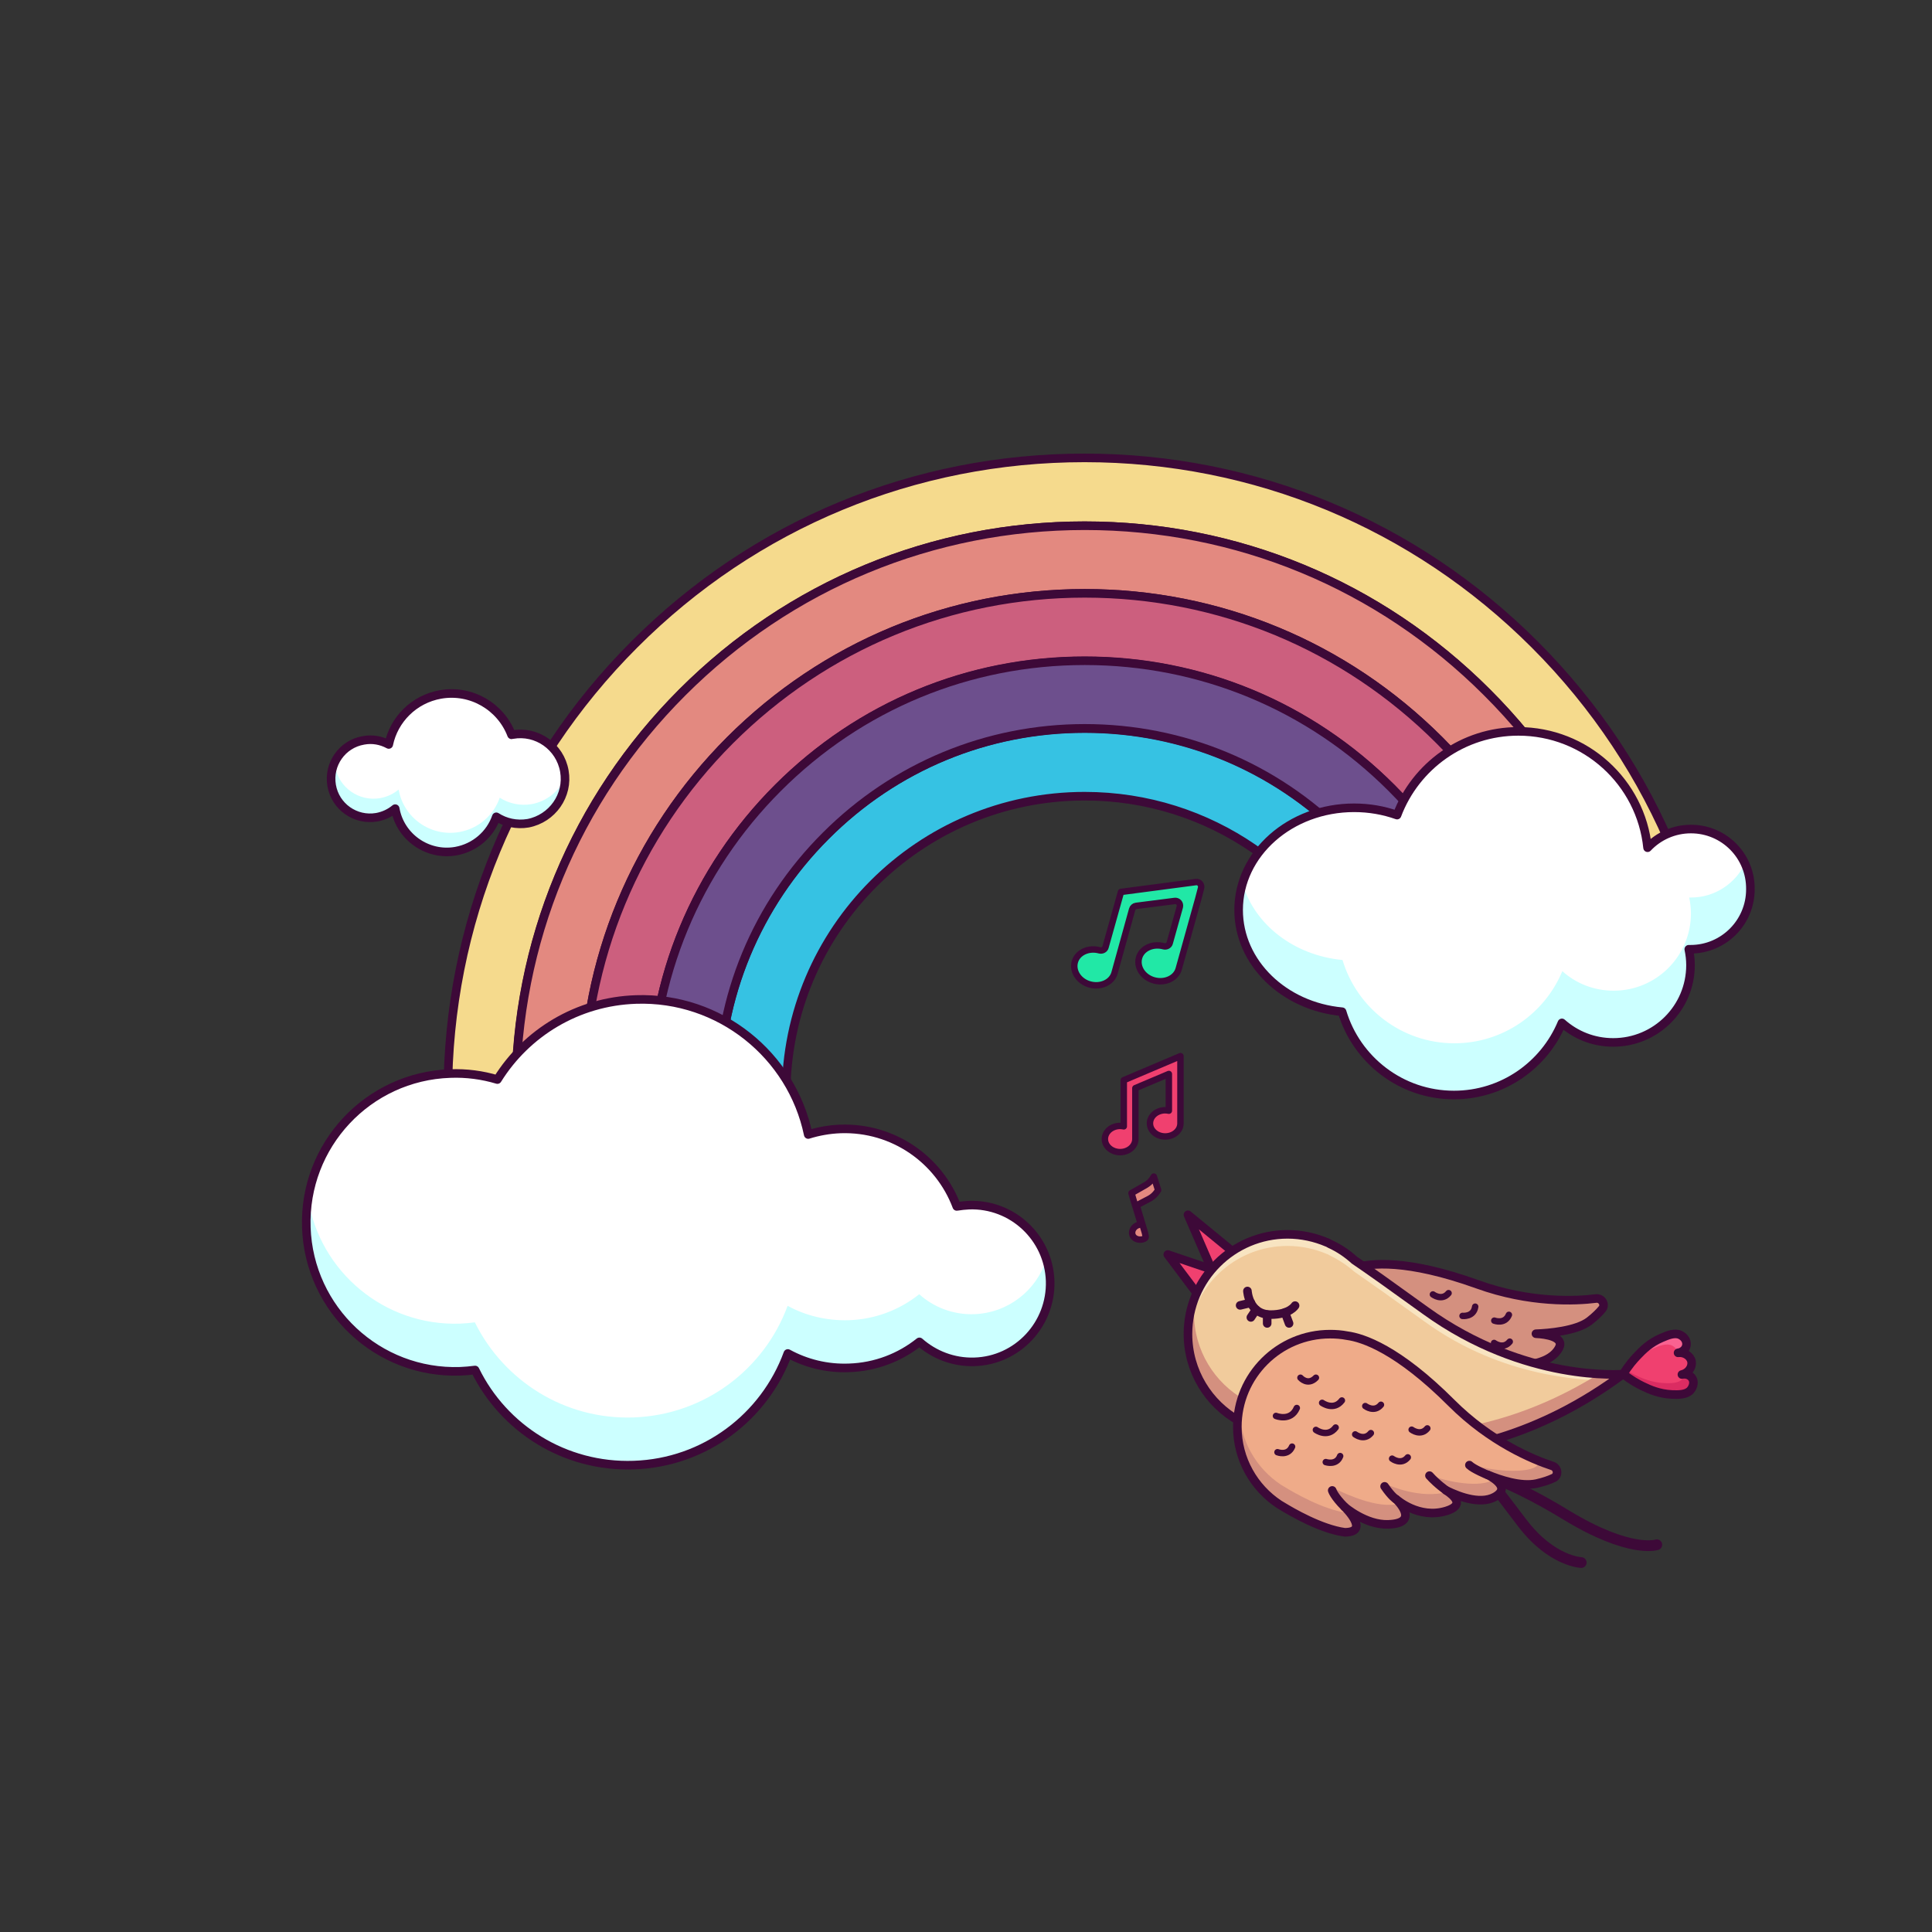 <?xml version="1.0" encoding="utf-8"?>
<!-- Generator: Adobe Illustrator 23.1.1, SVG Export Plug-In . SVG Version: 6.00 Build 0)  -->
<svg version="1.1" id="Layer_1" xmlns="http://www.w3.org/2000/svg" xmlns:xlink="http://www.w3.org/1999/xlink" x="0px" y="0px"
	 viewBox="0 0 900 900" style="enable-background:new 0 0 1000 1000;" xml:space="preserve">
<rect x="0" y="0" width="900" height="900" fill="#333333" stroke="none"/>
<style type="text/css">
	.st0{opacity:0;fill:#F2F2F2;}
	.st1{fill:#F5DA8D;}
	.st2{fill:none;stroke:#3D0938;stroke-width:4;stroke-linecap:round;stroke-linejoin:round;stroke-miterlimit:10;}
	.st3{fill:#E38980;}
	.st4{fill:#CC5F7E;}
	.st5{fill:#36C2E3;}
	.st6{fill:#6D4F8D;}
	.st7{fill:none;stroke:#3D0938;stroke-width:6;stroke-linecap:round;stroke-linejoin:round;stroke-miterlimit:10;}
	.st8{fill:#FFFFFF;}
	.st9{fill:#CCFFFF;}
	.st10{opacity:0.43;fill:#3D0938;}
	.st11{fill:#F0406F;}
	.st12{fill:#D4907F;}
	.st13{fill:none;stroke:#3D0938;stroke-width:5;stroke-linecap:round;stroke-linejoin:round;stroke-miterlimit:10;}
	.st14{fill:#DB2C62;}
	.st15{fill:#F96291;}
	.st16{fill:#F1CB9C;}
	.st17{fill:#F8E4C1;}
	.st18{fill:#EFAB89;}
	.st19{fill:none;stroke:#3D0938;stroke-width:3;stroke-linecap:round;stroke-linejoin:round;stroke-miterlimit:10;}
	.st20{fill:none;stroke:#3D0938;stroke-width:3;stroke-linecap:round;stroke-linejoin:round;stroke-miterlimit:10;}
	.st21{fill:#21E8A6;}
</style>
<rect id="XMLID_25_" class="st0" width="1000" height="1000"/>
<g>
	<path id="XMLID_14_" class="st1" d="M259.6,609.9c-12.7-31.3-19.4-65.1-19.4-100c0-70.8,27.6-137.4,77.6-187.4
		c50.1-50.1,116.6-77.6,187.4-77.6s137.4,27.6,187.4,77.6c25.5,25.5,45.1,55.2,58.3,87.6l29.2-11.9c-14.7-36.2-36.7-69.5-65.2-98
		c-56-56-130.5-86.9-209.7-86.9s-153.7,30.8-209.7,86.9c-56,56-86.9,130.5-86.9,209.7c0,39,7.5,76.8,21.7,111.8L259.6,609.9z"/>
	<path id="XMLID_22_" class="st2" d="M259.6,609.9c-12.7-31.3-19.4-65.1-19.4-100c0-70.8,27.6-137.4,77.6-187.4
		c50.1-50.1,116.6-77.6,187.4-77.6s137.4,27.6,187.4,77.6c25.5,25.5,45.1,55.2,58.3,87.6l29.2-11.9c-14.7-36.2-36.7-69.5-65.2-98
		c-56-56-130.5-86.9-209.7-86.9s-153.7,30.8-209.7,86.9c-56,56-86.9,130.5-86.9,209.7c0,39,7.5,76.8,21.7,111.8L259.6,609.9z"/>
	<path id="XMLID_19_" class="st3" d="M288.8,598.1c-11.2-27.6-17.1-57.4-17.1-88.1c0-62.4,24.3-121,68.4-165.2
		c44.1-44.1,102.8-68.4,165.2-68.4s121,24.3,165.2,68.4c22.5,22.5,39.8,48.7,51.3,77.2l29.2-11.9c-13.2-32.4-32.8-62.2-58.3-87.6
		c-50.1-50.1-116.6-77.6-187.4-77.6s-137.4,27.6-187.4,77.6c-50.1,50.1-77.6,116.6-77.6,187.4c0,34.8,6.7,68.6,19.4,100L288.8,598.1
		z"/>
	<path id="XMLID_26_" class="st2" d="M288.8,598.1c-11.2-27.6-17.1-57.4-17.1-88.1c0-62.4,24.3-121,68.4-165.2
		c44.1-44.1,102.8-68.4,165.2-68.4s121,24.3,165.2,68.4c22.5,22.5,39.8,48.7,51.3,77.2l29.2-11.9c-13.2-32.4-32.8-62.2-58.3-87.6
		c-50.1-50.1-116.6-77.6-187.4-77.6s-137.4,27.6-187.4,77.6c-50.1,50.1-77.6,116.6-77.6,187.4c0,34.8,6.7,68.6,19.4,100L288.8,598.1
		z"/>
	<path id="XMLID_21_" class="st4" d="M318,586.2c-9.7-23.9-14.8-49.7-14.8-76.2c0-54,21-104.7,59.2-142.9
		c38.2-38.2,88.9-59.2,142.9-59.2c54,0,104.7,21,142.9,59.2c19.4,19.4,34.4,42.1,44.4,66.8l29.2-11.9
		c-11.6-28.6-28.9-54.8-51.3-77.2c-44.1-44.1-102.8-68.4-165.2-68.4s-121,24.3-165.2,68.4C296,388.9,271.7,447.6,271.7,510
		c0,30.7,5.9,60.5,17.1,88.1L318,586.2z"/>
	<path id="XMLID_18_" class="st2" d="M318,586.2c-9.7-23.9-14.8-49.7-14.8-76.2c0-54,21-104.7,59.2-142.9
		c38.2-38.2,88.9-59.2,142.9-59.2c54,0,104.7,21,142.9,59.2c19.4,19.4,34.4,42.1,44.4,66.8l29.2-11.9
		c-11.6-28.6-28.9-54.8-51.3-77.2c-44.1-44.1-102.8-68.4-165.2-68.4s-121,24.3-165.2,68.4C296,388.9,271.7,447.6,271.7,510
		c0,30.7,5.9,60.5,17.1,88.1L318,586.2z"/>
	<path id="XMLID_24_" class="st5" d="M376.4,562.5c-6.6-16.2-10.2-33.9-10.2-52.5c0-76.8,62.3-139.1,139.1-139.1
		c58.3,0,108.2,35.9,128.9,86.8l29.2-11.9c-8.5-20.9-21.1-40-37.5-56.4c-32.2-32.2-75.1-50-120.6-50c-45.6,0-88.4,17.7-120.6,50
		c-32.2,32.2-50,75.1-50,120.6c0,22.4,4.3,44.2,12.5,64.4L376.4,562.5z"/>
	<path id="XMLID_17_" class="st2" d="M376.4,562.5c-6.6-16.2-10.2-33.9-10.2-52.5c0-76.8,62.3-139.1,139.1-139.1
		c58.3,0,108.2,35.9,128.9,86.8l29.2-11.9c-8.5-20.9-21.1-40-37.5-56.4c-32.2-32.2-75.1-50-120.6-50c-45.6,0-88.4,17.7-120.6,50
		c-32.2,32.2-50,75.1-50,120.6c0,22.4,4.3,44.2,12.5,64.4L376.4,562.5z"/>
	<path id="XMLID_23_" class="st6" d="M347.2,574.3c-8.2-20.2-12.5-41.9-12.5-64.4c0-45.6,17.7-88.4,50-120.6
		c32.2-32.2,75.1-50,120.6-50c45.6,0,88.4,17.7,120.6,50c16.4,16.4,29,35.6,37.5,56.4l29.2-11.9c-10-24.7-25-47.4-44.4-66.8
		c-38.2-38.2-88.9-59.2-142.9-59.2c-54,0-104.7,21-142.9,59.2c-38.2,38.2-59.2,88.9-59.2,142.9c0,26.6,5.1,52.3,14.8,76.2
		L347.2,574.3z"/>
	<path id="XMLID_1_" class="st2" d="M347.2,574.3c-8.2-20.2-12.5-41.9-12.5-64.4c0-45.6,17.7-88.4,50-120.6
		c32.2-32.2,75.1-50,120.6-50c45.6,0,88.4,17.7,120.6,50c16.4,16.4,29,35.6,37.5,56.4l29.2-11.9c-10-24.7-25-47.4-44.4-66.8
		c-38.2-38.2-88.9-59.2-142.9-59.2c-54,0-104.7,21-142.9,59.2c-38.2,38.2-59.2,88.9-59.2,142.9c0,26.6,5.1,52.3,14.8,76.2
		L347.2,574.3z"/>
</g>
<line id="XMLID_11_" class="st7" x1="345.8" y1="539" x2="375.2" y2="539"/>
<line id="XMLID_12_" class="st7" x1="368.3" y1="539" x2="397.6" y2="539"/>
<path id="XMLID_15_" class="st8" d="M787.7,386.2c-7.9,0-15.1,3.3-20.2,8.7c-3.1-30.5-28.9-54.2-60.2-54.2
	c-25.8,0-47.9,16.2-56.5,39c-6.2-2.2-12.9-3.4-20-3.4c-29.7,0-53.8,21.3-53.8,47.6c0,24.6,21.1,44.9,48.2,47.4
	c6.7,22.4,27.5,38.8,52.1,38.8c22.7,0,42.1-13.9,50.3-33.6c6.4,5.7,14.7,9.1,23.9,9.1c19.9,0,36-16.1,36-36c0-2.6-0.3-5-0.8-7.4
	c0.3,0,0.5,0,0.8,0c15.4,0,27.9-12.5,27.9-27.9C815.6,398.7,803.1,386.2,787.7,386.2z"/>
<path id="XMLID_29_" class="st9" d="M787.7,418.1c-0.3,0-0.5,0-0.8,0c0.5,2.4,0.8,4.9,0.8,7.4c0,19.9-16.1,36-36,36
	c-9.2,0-17.6-3.4-23.9-9.1c-8.2,19.7-27.6,33.6-50.3,33.6c-24.6,0-45.4-16.4-52.1-38.8c-22.5-2.1-40.9-16.4-46.5-35.4
	c-1.1,3.8-1.7,7.9-1.7,12c0,24.6,21.1,44.9,48.2,47.4c6.7,22.4,27.5,38.8,52.1,38.8c22.7,0,42.1-13.9,50.3-33.6
	c6.4,5.7,14.7,9.1,23.9,9.1c19.9,0,36-16.1,36-36c0-2.6-0.3-5-0.8-7.4c0.3,0,0.5,0,0.8,0c15.4,0,27.9-12.5,27.9-27.9
	c0-4.3-1-8.4-2.7-12C808.4,411.6,798.8,418.1,787.7,418.1z"/>

<path id="XMLID_16_" class="st2" d="M787.7,386.2c-7.9,0-15.1,3.3-20.2,8.7c-3.1-30.5-28.9-54.2-60.2-54.2
	c-25.8,0-47.9,16.2-56.5,39c-6.2-2.2-12.9-3.4-20-3.4c-29.7,0-53.8,21.3-53.8,47.6c0,24.6,21.1,44.9,48.2,47.4
	c6.7,22.4,27.5,38.8,52.1,38.8c22.7,0,42.1-13.9,50.3-33.6c6.4,5.7,14.7,9.1,23.9,9.1c19.9,0,36-16.1,36-36c0-2.6-0.3-5-0.8-7.4
	c0.3,0,0.5,0,0.8,0c15.4,0,27.9-12.5,27.9-27.9C815.6,398.7,803.1,386.2,787.7,386.2z"/>

<path id="XMLID_13_" class="st8" d="M489.2,596.7c-0.7-20.2-17.6-36-37.8-35.3c-1.9,0.1-3.8,0.3-5.7,0.6
	c-8.2-21.8-29.5-36.9-54.1-36.1c-5.3,0.2-10.3,1.1-15.1,2.6c-7.7-37-41.2-64.2-80.2-62.9c-27.4,0.9-51.1,15.6-64.6,37.3
	c-7-2.1-14.4-3.1-22-2.8c-38.3,1.3-68.3,33.4-67,71.7c1.3,38.3,33.4,68.3,71.7,67c2.3-0.1,4.6-0.3,6.9-0.6
	c13.3,27.2,41.7,45.4,73.9,44.3c33.2-1.1,61-22.5,71.8-52c8.4,4.6,18.2,7.1,28.5,6.7c12.4-0.4,23.8-4.9,32.8-12.1
	c6.8,6,15.8,9.6,25.6,9.3C474,633.8,489.8,616.9,489.2,596.7z"/>
<path id="XMLID_28_" class="st9" d="M487.4,586.8c-4.6,14.3-17.7,24.8-33.6,25.4c-9.8,0.3-18.8-3.2-25.6-9.3
	c-9,7.2-20.4,11.7-32.8,12.1c-10.3,0.3-20.1-2.1-28.5-6.7c-10.8,29.4-38.5,50.8-71.8,52c-32.2,1.1-60.5-17.2-73.9-44.3
	c-2.3,0.3-4.6,0.5-6.9,0.6c-35.3,1.2-65.3-24.2-70.8-58.2c-0.7,4.4-1,8.9-0.9,13.6c1.3,38.3,33.4,68.3,71.7,67
	c2.3-0.1,4.6-0.3,6.9-0.6c13.3,27.2,41.7,45.4,73.9,44.3c33.2-1.1,61-22.5,71.8-52c8.4,4.6,18.2,7.1,28.5,6.7
	c12.4-0.4,23.8-4.9,32.8-12.1c6.8,6,15.8,9.6,25.6,9.3c20.2-0.7,36-17.6,35.3-37.8C489.1,593.3,488.4,589.9,487.4,586.8z"/>
<path id="XMLID_96_" class="st2" d="M489.2,596.7c-0.7-20.2-17.6-36-37.8-35.3c-1.9,0.1-3.8,0.3-5.7,0.6
	c-8.2-21.8-29.5-36.9-54.1-36.1c-5.3,0.2-10.3,1.1-15.1,2.6c-7.7-37-41.2-64.2-80.2-62.9c-27.4,0.9-51.1,15.6-64.6,37.3
	c-7-2.1-14.4-3.1-22-2.8c-38.3,1.3-68.3,33.4-67,71.7c1.3,38.3,33.4,68.3,71.7,67c2.3-0.1,4.6-0.3,6.9-0.6
	c13.3,27.2,41.7,45.4,73.9,44.3c33.2-1.1,61-22.5,71.8-52c8.4,4.6,18.2,7.1,28.5,6.7c12.4-0.4,23.8-4.9,32.8-12.1
	c6.8,6,15.8,9.6,25.6,9.3C474,633.8,489.8,616.9,489.2,596.7z"/>
<g>
	<polygon id="XMLID_67_" class="st11" points="544,584.4 557.5,602.4 564.4,591.3 	"/>
	<polygon id="XMLID_114_" class="st2" points="544,584.4 557.5,602.4 564.4,591.3 	"/>
	<polygon id="XMLID_66_" class="st11" points="553.4,565.9 564.4,591.3 576.3,584.7 	"/>
	<polygon id="XMLID_115_" class="st2" points="553.4,565.9 564.4,591.3 576.3,584.7 	"/>
	<path id="XMLID_64_" class="st12" d="M743.5,604.9c-9.5,1.2-30.8,2.2-55.2-6.6c-33.1-11.9-50-9.9-57.3-7.7c0,0,0,0,0,0
		c-2.5,0.7-5,1.6-7.5,2.7c-21.6,10.1-30.9,35.9-20.7,57.4c6.4,13.7,19.1,22.4,33,24.4c0,0,0,0,0,0s0.4,0.1,1.2,0.1
		c0.2,0,0.4,0,0.6,0.1c5.2,0.6,20.8,1.9,31.4-1.4c11-5.2-5-10.7-5-10.7s12.5,3.5,21.9-1.3c13.8-7.1-1.6-12.1-1.6-12.1
		s13.6,4.1,23.6-5.1c6.3-5.8,0.8-7.8-4.2-8.5c7,0.1,18.6-0.9,22.5-8.2c2.8-5.2-3.5-6.4-8.2-6.6c5.9-0.2,16.4-1.4,22.4-6
		c2.8-2.2,4.7-4.1,6-5.7C748,607.7,746.2,604.6,743.5,604.9z"/>
	<path id="XMLID_62_" class="st2" d="M743.5,604.9c-9.5,1.2-30.8,2.2-55.2-6.6c-33.1-11.9-50-9.9-57.3-7.7c0,0,0,0,0,0
		c-2.5,0.7-5,1.6-7.5,2.7c-21.6,10.1-30.9,35.9-20.7,57.4c6.4,13.7,19.1,22.4,33,24.4c0,0,0,0,0,0s0.4,0.1,1.2,0.1
		c0.2,0,0.4,0,0.6,0.1c5.2,0.6,20.8,1.9,31.4-1.4c11-5.2-5-10.7-5-10.7s12.5,3.5,21.9-1.3c13.8-7.1-1.6-12.1-1.6-12.1
		s13.6,4.1,23.6-5.1c6.3-5.8,0.8-7.8-4.2-8.5c7,0.1,18.6-0.9,22.5-8.2c2.8-5.2-6.1-6.5-10.7-6.7c5.9-0.2,18.9-1.3,24.9-5.9
		c2.8-2.2,4.7-4.1,6-5.7C748,607.7,746.2,604.6,743.5,604.9z"/>
	<path id="XMLID_98_" class="st13" d="M678.9,682.6c0,0,20.8,4.8,50.6,23.1c29.9,18.2,42.3,13.9,42.3,13.9"/>
	<path id="XMLID_107_" class="st13" d="M736.6,727.9c0,0-13.7-0.5-27.3-18.2s-19-26.2-24.7-26.6"/>
	<path id="XMLID_65_" class="st11" d="M787.4,647.7c0.9-1,1.7-2.7,1.4-4.4c-0.1-0.4-0.4-1.5-1.4-2.2c-1-0.8-2.4-1.1-3.9-0.8
		c3-0.7,4.9-3.4,4.5-6c0,0,0,0,0,0c0,0,0,0,0,0c-0.5-2.6-3.3-4.5-6.3-4.1c1.5-0.2,2.7-1,3.4-2.1c0.6-1,0.6-2.1,0.5-2.6
		c-0.2-1.7-1.6-3-2.8-3.6c-2.6-1.3-5.9,0.1-8.7,1.3c-5.5,2.3-8.9,5.8-11.3,8.3c-1.8,1.9-4.3,4.7-6.6,8.6c0,0,0,0,0,0c0,0,0,0,0,0
		c3.5,2.8,6.8,4.6,9.1,5.7c3.1,1.5,7.5,3.5,13.5,3.8C781.8,649.7,785.4,649.8,787.4,647.7z"/>
	<g id="XMLID_106_">
		<path id="XMLID_109_" class="st14" d="M786.9,643.3c-0.1-0.4-0.4-1.5-1.4-2.2c-0.2-0.1-0.4-0.2-0.6-0.4c-0.3,0.7-0.7,1.2-1.1,1.7
			c-2,2.1-5.6,2-8.6,1.9c-6-0.3-10.4-2.3-13.5-3.8c-1.6-0.7-3.5-1.8-5.7-3.2c-0.6,0.9-1.2,1.8-1.8,2.8c0,0,0,0,0,0c0,0,0,0,0,0
			c3.5,2.8,6.8,4.6,9.1,5.7c3.1,1.5,7.5,3.5,13.5,3.8c3,0.1,6.6,0.2,8.6-1.9C786.5,646.7,787.3,645,786.9,643.3z"/>
		<path id="XMLID_167_" class="st14" d="M781.6,622.9c-0.7,1.1-1.9,1.9-3.4,2.1c2.2-0.3,4.3,0.7,5.4,2.2c0.2-0.7,0.1-1.3,0.1-1.6
			c-0.2-1.3-1-2.4-1.9-3.1C781.7,622.6,781.7,622.7,781.6,622.9z"/>
	</g>
	<g id="XMLID_99_">
		<path id="XMLID_100_" class="st15" d="M754.3,640c0.3,0.2,0.6,0.4,0.9,0.7c1.3-1.8,2.6-3.2,3.7-4.3c2.4-2.5,5.8-5.9,11.3-8.3
			c2.8-1.2,6.1-2.5,8.7-1.3c1,0.5,2.1,1.5,2.6,2.8c0.7-0.4,1.3-0.9,1.7-1.5c0.6-1,0.6-2.1,0.5-2.6c-0.2-1.7-1.6-3-2.8-3.6
			c-2.6-1.3-5.9,0.1-8.7,1.3c-5.5,2.3-8.9,5.8-11.3,8.3C759.1,633.4,756.6,636.2,754.3,640C754.3,640,754.3,640,754.3,640
			C754.3,640,754.3,640,754.3,640z"/>
	</g>
	<path id="XMLID_8_" class="st2" d="M787.4,647.7c0.9-1,1.7-2.7,1.4-4.4c-0.1-0.4-0.4-1.5-1.4-2.2c-1-0.8-2.4-1.1-3.9-0.8
		c3-0.7,4.9-3.4,4.5-6c0,0,0,0,0,0c0,0,0,0,0,0c-0.5-2.6-3.3-4.5-6.3-4.1c1.5-0.2,2.7-1,3.4-2.1c0.6-1,0.6-2.1,0.5-2.6
		c-0.2-1.7-1.6-3-2.8-3.6c-2.6-1.3-5.9,0.1-8.7,1.3c-5.5,2.3-8.9,5.8-11.3,8.3c-1.8,1.9-4.3,4.7-6.6,8.6c0,0,0,0,0,0c0,0,0,0,0,0
		c3.5,2.8,6.8,4.6,9.1,5.7c3.1,1.5,7.5,3.5,13.5,3.8C781.8,649.7,785.4,649.8,787.4,647.7z"/>
	<path id="XMLID_57_" class="st16" d="M756.1,640.1c0,0-45.5,4.1-92.1-29.6c-15.9-11.5-26.3-18.9-33.1-23.5c-3.3-3-7.1-5.6-11.3-7.5
		c-1.5-0.9-1.4-0.7-1.4-0.7l0,0c-5.6-2.4-11.9-3.8-18.4-3.8c-25.6,0-46.4,20.8-46.4,46.4c0,17.4,9.6,32.6,23.8,40.5l0,0
		c0,0,0.1,0.1,0.3,0.1c1.8,1,3.7,1.8,5.6,2.6C604.1,673.4,678.3,697.9,756.1,640.1z"/>
	<path id="XMLID_95_" class="st17" d="M599.8,580.4c6.5,0,12.8,1.4,18.4,3.8l0,0c0,0-0.1-0.2,1.4,0.7c4.1,2,7.9,4.5,11.3,7.5
		c6.8,4.7,17.1,12,33.1,23.5c36.2,26.1,74,27.2,88.1,27.4c2.1-1.5,1.9-0.6,4-2.2c0,0-45.5,4.1-92.1-29.6
		c-15.9-11.5-26.3-18.9-33.1-23.5c-3.3-3-7.1-5.6-11.3-7.5c-1.5-0.9-1.4-0.7-1.4-0.7l0,0c-5.6-2.4-11.9-3.8-18.4-3.8
		c-25.6,0-46.4,20.8-46.4,46.4c0,0.7,0,1.3,0.1,1.9C554.8,599.8,575,580.4,599.8,580.4z"/>
	<path id="XMLID_68_" class="st12" d="M744.8,640c-72.5,45.3-139.2,23.3-158.9,14.9c-1.9-0.7-3.8-1.6-5.6-2.6
		c-0.2-0.1-0.3-0.1-0.3-0.1l0,0c-14.2-7.9-23.8-23.1-23.8-40.5c0-2.8,0.3-5.5,0.7-8.2c-2.3,5.5-3.6,11.5-3.6,17.8
		c0,17.4,9.6,32.6,23.8,40.5l0,0c0,0,0.1,0.1,0.3,0.1c1.8,1,3.7,1.8,5.6,2.6c21,8.9,95.2,33.3,173-24.5
		C756.1,640.1,751.9,640.4,744.8,640z"/>
	<path id="XMLID_112_" class="st2" d="M756.1,640.1c0,0-45.5,4.1-92.1-29.6c-15.9-11.5-26.3-18.9-33.1-23.5c-3.3-3-7.1-5.6-11.3-7.5
		c-1.5-0.9-1.4-0.7-1.4-0.7l0,0c-5.6-2.4-11.9-3.8-18.4-3.8c-25.6,0-46.4,20.8-46.4,46.4c0,17.4,9.6,32.6,23.8,40.5l0,0
		c0,0,0.1,0.1,0.3,0.1c1.8,1,3.7,1.8,5.6,2.6C604.1,673.4,678.3,697.9,756.1,640.1z"/>
	<path id="XMLID_63_" class="st18" d="M723.2,682.9c-9.1-3-28.8-11.1-47.1-29.4c-24.9-24.9-41.1-30.3-48.6-31.3c0,0,0,0,0,0
		c-2.6-0.5-5.2-0.7-7.9-0.7c-23.8,0-43.2,19.3-43.2,43.2c0,15.1,7.8,28.4,19.5,36.1l0,0c0,0,0.4,0.2,1,0.6c0.2,0.1,0.3,0.2,0.5,0.3
		c4.4,2.7,18,10.6,29,12.1c12.2,0,0-11.8,0-11.8s9.8,8.5,20.3,8.1c15.5-0.5,3.7-11.7,3.7-11.7s10.5,9.5,23.5,5.4
		c8.2-2.6,4-6.7-0.2-9.5c6.3,3.1,17.2,7.2,23.9,2.2c4.7-3.5-0.5-7.3-4.6-9.5c5.5,2.3,15.4,5.7,22.8,4.1c3.5-0.8,6-1.7,7.9-2.6
		C726.1,687.4,725.8,683.8,723.2,682.9z"/>
	<g id="XMLID_27_">
		<path id="XMLID_101_" class="st12" d="M627.3,704.7c-11-1.5-24.6-9.4-29-12.1c-0.2-0.1-0.3-0.2-0.5-0.3c-0.6-0.4-1-0.6-1-0.6l0,0
			c-11.7-7.7-19.5-21-19.5-36.1c0-0.1,0-0.2,0-0.3c-0.7,3-1,6.1-1,9.3c0,15.1,7.8,28.4,19.5,36.1l0,0c0,0,0.4,0.2,1,0.6
			c0.2,0.1,0.3,0.2,0.5,0.3c4.4,2.7,18,10.6,29,12.1c8.4,0,5.2-5.6,2.5-9.1C628.3,704.7,627.8,704.7,627.3,704.7z"/>
		<path id="XMLID_103_" class="st12" d="M723.2,682.9c-1.1-0.4-2.4-0.8-3.9-1.4c-0.8,0.2-2-0.1-2.6,0.6c-3.7,5.2-24.3,2.7-29.7,0.4
			c4.1,2.2,3.3,3.3,11.6,4.9c0.7,0.1-1.1,0.7-1.7,1c5.6,2,13,3.9,18.9,2.6c3.5-0.8,6-1.7,7.9-2.6
			C726.1,687.4,725.8,683.8,723.2,682.9z"/>
		<path id="XMLID_111_" class="st12" d="M647.6,701c-10.6,0.4-25.5-7.4-25.5-7.4c-2.3,1.7-3.5-0.5,7.6,10.8
			c3.8,2.5,10.1,5.8,16.8,5.6c11.3-0.4,8.1-6.4,5.5-9.6C651,700.8,649.5,701,647.6,701z"/>
		<path id="XMLID_118_" class="st12" d="M674.5,694.9c-12.9,3.8-28.2-3.3-28.2-3.3s0.9,3.7,6.4,8.6c3.8,2.5,11.8,6.5,21.1,3.6
			C681.5,701.4,678.4,697.6,674.5,694.9z"/>
		<path id="XMLID_119_" class="st12" d="M696,688.9c-5.3,4.7-23.1,1.2-28.7-1.5c4.2,2.7,4.2,4.9,7.5,7.4c0,0-0.1,0-0.1,0
			c6.4,3,16.5,6.4,22.8,1.7C701.1,693.9,699.1,691.1,696,688.9z"/>
	</g>
	<path id="XMLID_113_" class="st2" d="M723.2,682.9c-9.1-3-28.8-11.1-47.1-29.4c-24.9-24.9-41.1-30.3-48.6-31.3c0,0,0,0,0,0
		c-2.6-0.5-5.2-0.7-7.9-0.7c-23.8,0-43.2,19.3-43.2,43.2c0,15.1,7.8,28.4,19.5,36.1l0,0c0,0,0.4,0.2,1,0.6c0.2,0.1,0.3,0.2,0.5,0.3
		c4.4,2.7,18,10.6,29,12.1c12.2,0,0-11.8,0-11.8s9.8,8.5,20.3,8.1c15.5-0.5,3.7-11.7,3.7-11.7s10.5,9.5,23.5,5.4
		c8.2-2.6,4-6.7-0.2-9.5c6.3,3.1,17.2,7.2,23.9,2.2c4.7-3.5-0.5-7.3-4.6-9.5c5.5,2.3,15.4,5.7,22.8,4.1c3.5-0.8,6-1.7,7.9-2.6
		C726.1,687.4,725.8,683.8,723.2,682.9z"/>
	<path id="XMLID_30_" class="st2" d="M581.1,601.4c0,0,0.6,11,10.8,11c8.9,0,11.4-4.2,11.4-4.2"/>
	<line id="XMLID_58_" class="st2" x1="577.7" y1="608.1" x2="582.7" y2="606.9"/>
	<line id="XMLID_59_" class="st2" x1="582.7" y1="613.7" x2="585.1" y2="610.1"/>
	<line id="XMLID_60_" class="st2" x1="590.3" y1="612.4" x2="590.3" y2="616.5"/>
	<line id="XMLID_61_" class="st2" x1="598.6" y1="611.4" x2="600.5" y2="616.5"/>
	<path id="XMLID_69_" class="st19" d="M605.8,641.8c0,0,3.4,3.9,7.2,0"/>
	<path id="XMLID_70_" class="st19" d="M594.4,659.6c0,0,6.9,2.8,9.7-3.7"/>
	<path id="XMLID_71_" class="st19" d="M595.1,676.5c0,0,4.9,1.9,6.8-2.6"/>
	<path id="XMLID_74_" class="st19" d="M636,655c0,0,4.2,3.2,7.3-0.6"/>
	<path id="XMLID_77_" class="st19" d="M648.5,679.5c0,0,4.2,3.2,7.3-0.6"/>
	<path id="XMLID_78_" class="st19" d="M657.6,666c0,0,4.2,3.2,7.3-0.6"/>
	<path id="XMLID_75_" class="st19" d="M631.3,668.2c0,0,4.2,3.2,7.3-0.6"/>
	<path id="XMLID_9_" class="st19" d="M667.5,603c0,0,4.2,3.2,7.3-0.6"/>
	<path id="XMLID_7_" class="st19" d="M696,625.6c0,0,4.2,3.2,7.3-0.6"/>
	<path id="XMLID_6_" class="st19" d="M696.1,615.2c0,0,4.9,1.9,6.8-2.7"/>
	<path id="XMLID_3_" class="st19" d="M681.3,613c0,0,5.2,0.6,5.9-4.3"/>
	<path id="XMLID_76_" class="st19" d="M617.6,681.1c0,0,5,1.7,6.7-2.8"/>
	<path id="XMLID_72_" class="st19" d="M615.9,653.5c0,0,5.4,3.9,9.2-1.1"/>
	<path id="XMLID_73_" class="st19" d="M613,666.1c0,0,5.4,3.9,9.2-1.1"/>
	<path id="XMLID_79_" class="st2" d="M620.6,694.3c0,0,0.8,2.7,5.7,7.6"/>
	<path id="XMLID_80_" class="st2" d="M650.3,698.4c0,0-2.1-1.3-5.3-6"/>
	<path id="XMLID_81_" class="st2" d="M673.7,694.3c0,0-4.3-3-7.8-6.9"/>
	<path id="XMLID_110_" class="st2" d="M693,687.1c0,0-6.7-2.8-8.5-4.6"/>
</g>
<g>
	
</g>
<path id="XMLID_2_" class="st11" d="M523.5,503.2L523.5,503.2l0,21.5c-0.5-0.1-1.1-0.2-1.7-0.2c-3.9,0-7.1,2.7-7.1,6.1
	c0,3.4,3.2,6.1,7.1,6.1c3.9,0,7.1-2.7,7.1-6.1v-23.7l15.6-6.6v17.1c-0.5-0.1-1.1-0.2-1.7-0.2c-3.9,0-7.1,2.7-7.1,6.1
	c0,3.4,3.2,6.1,7.1,6.1c3.9,0,7.1-2.7,7.1-6.1V498v-2.1V492L523.5,503.2z"/>
<path id="XMLID_123_" class="st20" d="M523.5,503.2L523.5,503.2l0,21.5c-0.5-0.1-1.1-0.2-1.7-0.2c-3.9,0-7.1,2.7-7.1,6.1
	c0,3.4,3.2,6.1,7.1,6.1c3.9,0,7.1-2.7,7.1-6.1v-23.7l15.6-6.6v17.1c-0.5-0.1-1.1-0.2-1.7-0.2c-3.9,0-7.1,2.7-7.1,6.1
	c0,3.4,3.2,6.1,7.1,6.1c3.9,0,7.1-2.7,7.1-6.1V498v-2.1V492L523.5,503.2z"/>
<path id="XMLID_121_" class="st21" d="M522.2,415.5L522.2,415.5l-7.2,25.7c-0.3,1.2-1.6,1.8-2.8,1.5c0,0,0,0,0,0
	c-5.1-1.4-10.3,1-11.5,5.4c-1.2,4.4,1.9,9.1,7,10.5c5.1,1.4,10.3-1,11.5-5.4l8.2-29.6c0.2-0.8,1-1.5,1.8-1.6l18-2.3
	c1.6-0.2,2.8,1.2,2.4,2.8l-4.7,16.8c-0.3,1.2-1.6,1.8-2.8,1.5c0,0,0,0,0,0c-5.1-1.4-10.3,1-11.5,5.4c-1.2,4.4,1.9,9.1,7,10.5
	c5.1,1.4,10.3-1,11.5-5.4l9.2-33l0.7-2.7l0.5-1.9c0.4-1.5-0.8-3-2.4-2.8L522.2,415.5z"/>
<path id="XMLID_120_" class="st20" d="M522.2,415.5L522.2,415.5l-7.2,25.7c-0.3,1.2-1.6,1.8-2.8,1.5c0,0,0,0,0,0
	c-5.1-1.4-10.3,1-11.5,5.4c-1.2,4.4,1.9,9.1,7,10.5c5.1,1.4,10.3-1,11.5-5.4l8.2-29.6c0.2-0.8,1-1.5,1.8-1.6l18-2.3
	c1.6-0.2,2.8,1.2,2.4,2.8l-4.7,16.8c-0.3,1.2-1.6,1.8-2.8,1.5c0,0,0,0,0,0c-5.1-1.4-10.3,1-11.5,5.4c-1.2,4.4,1.9,9.1,7,10.5
	c5.1,1.4,10.3-1,11.5-5.4l9.2-33l0.7-2.7l0.5-1.9c0.4-1.5-0.8-3-2.4-2.8L522.2,415.5z"/>
<path id="XMLID_122_" class="st3" d="M536.5,548.1l-0.8,1.2c-0.8,1.2-1.9,2.1-3.1,2.8l-6.5,3.7l0.9,3.1l0,0l3.5,11.5
	c-0.4,0-0.7,0.1-1.1,0.2c-2.1,0.6-3.4,2.6-2.9,4.5c0.5,1.8,2.7,2.8,4.9,2.2c2-0.6,2.5-1.2,2.2-2.9l0.1-1l-3.5-12.5l4.4-2.6
	c1.4-0.8,2.6-1.9,3.5-3.3l0.4-0.6L536.5,548.1z"/>
<path id="XMLID_125_" class="st20" d="M537.5,548.1l-0.8,1.2c-0.8,1.2-1.9,2.1-3.1,2.8l-6.5,3.7l0.9,3.1l0,0l3.5,11.5
	c-0.4,0-0.7,0.1-1.1,0.2c-2.1,0.6-3.4,2.6-2.9,4.5c0.5,1.8,2.7,2.8,4.9,2.2c2-0.6,1.2-1.4,0.9-3.2l0,0l-3.8-12.6l6.1-3.2
	c1.4-0.8,2.6-1.9,3.5-3.3l0.4-0.6L537.5,548.1z"/>
<path id="XMLID_4_" class="st8" d="M262.9,359.2c-2-11.4-12.8-19-24.1-17c-0.2,0-0.4,0.1-0.5,0.1c-5-13.1-18.7-21.3-33.1-18.8
	c-12.4,2.2-21.7,11.7-24.1,23.3c-3.5-1.9-7.6-2.7-11.8-1.9c-9.9,1.7-16.5,11.1-14.8,21c1.7,9.9,11.1,16.5,21,14.8
	c3.3-0.6,6.2-2,8.6-4c2.3,13.2,15,22.1,28.2,19.8c9-1.6,16.1-7.9,18.9-16c4.2,2.7,9.4,3.9,14.8,3
	C257.3,381.3,264.9,370.5,262.9,359.2z"/>
<path id="XMLID_157_" class="st9" d="M247.6,374.6c-5.3,0.9-10.6-0.3-14.8-3c-2.8,8.1-9.8,14.4-18.9,16
	c-13.3,2.3-25.9-6.6-28.2-19.8c-2.4,2-5.3,3.4-8.6,4c-9.9,1.7-19.3-4.9-21-14.8c-0.1-0.7-0.2-1.4-0.2-2c-1.5,3.2-2.1,7-1.4,10.8
	c1.7,9.9,11.1,16.5,21,14.8c3.3-0.6,6.2-2,8.6-4c2.3,13.2,15,22.1,28.2,19.8c9-1.6,16.1-7.9,18.9-16c4.2,2.7,9.4,3.9,14.8,3
	c10.3-1.8,17.5-10.9,17.3-21.1C260.5,368.5,254.8,373.3,247.6,374.6z"/>
<path id="XMLID_158_" class="st2" d="M262.9,359.2c-2-11.4-12.8-19-24.1-17c-0.2,0-0.4,0.1-0.5,0.1c-5-13.1-18.7-21.3-33.1-18.8
	c-12.4,2.2-21.7,11.7-24.1,23.3c-3.5-1.9-7.6-2.7-11.8-1.9c-9.9,1.7-16.5,11.1-14.8,21c1.7,9.9,11.1,16.5,21,14.8
	c3.3-0.6,6.2-2,8.6-4c2.3,13.2,15,22.1,28.2,19.8c9-1.6,16.1-7.9,18.9-16c4.2,2.7,9.4,3.9,14.8,3
	C257.3,381.3,264.9,370.5,262.9,359.2z"/>
</svg>
